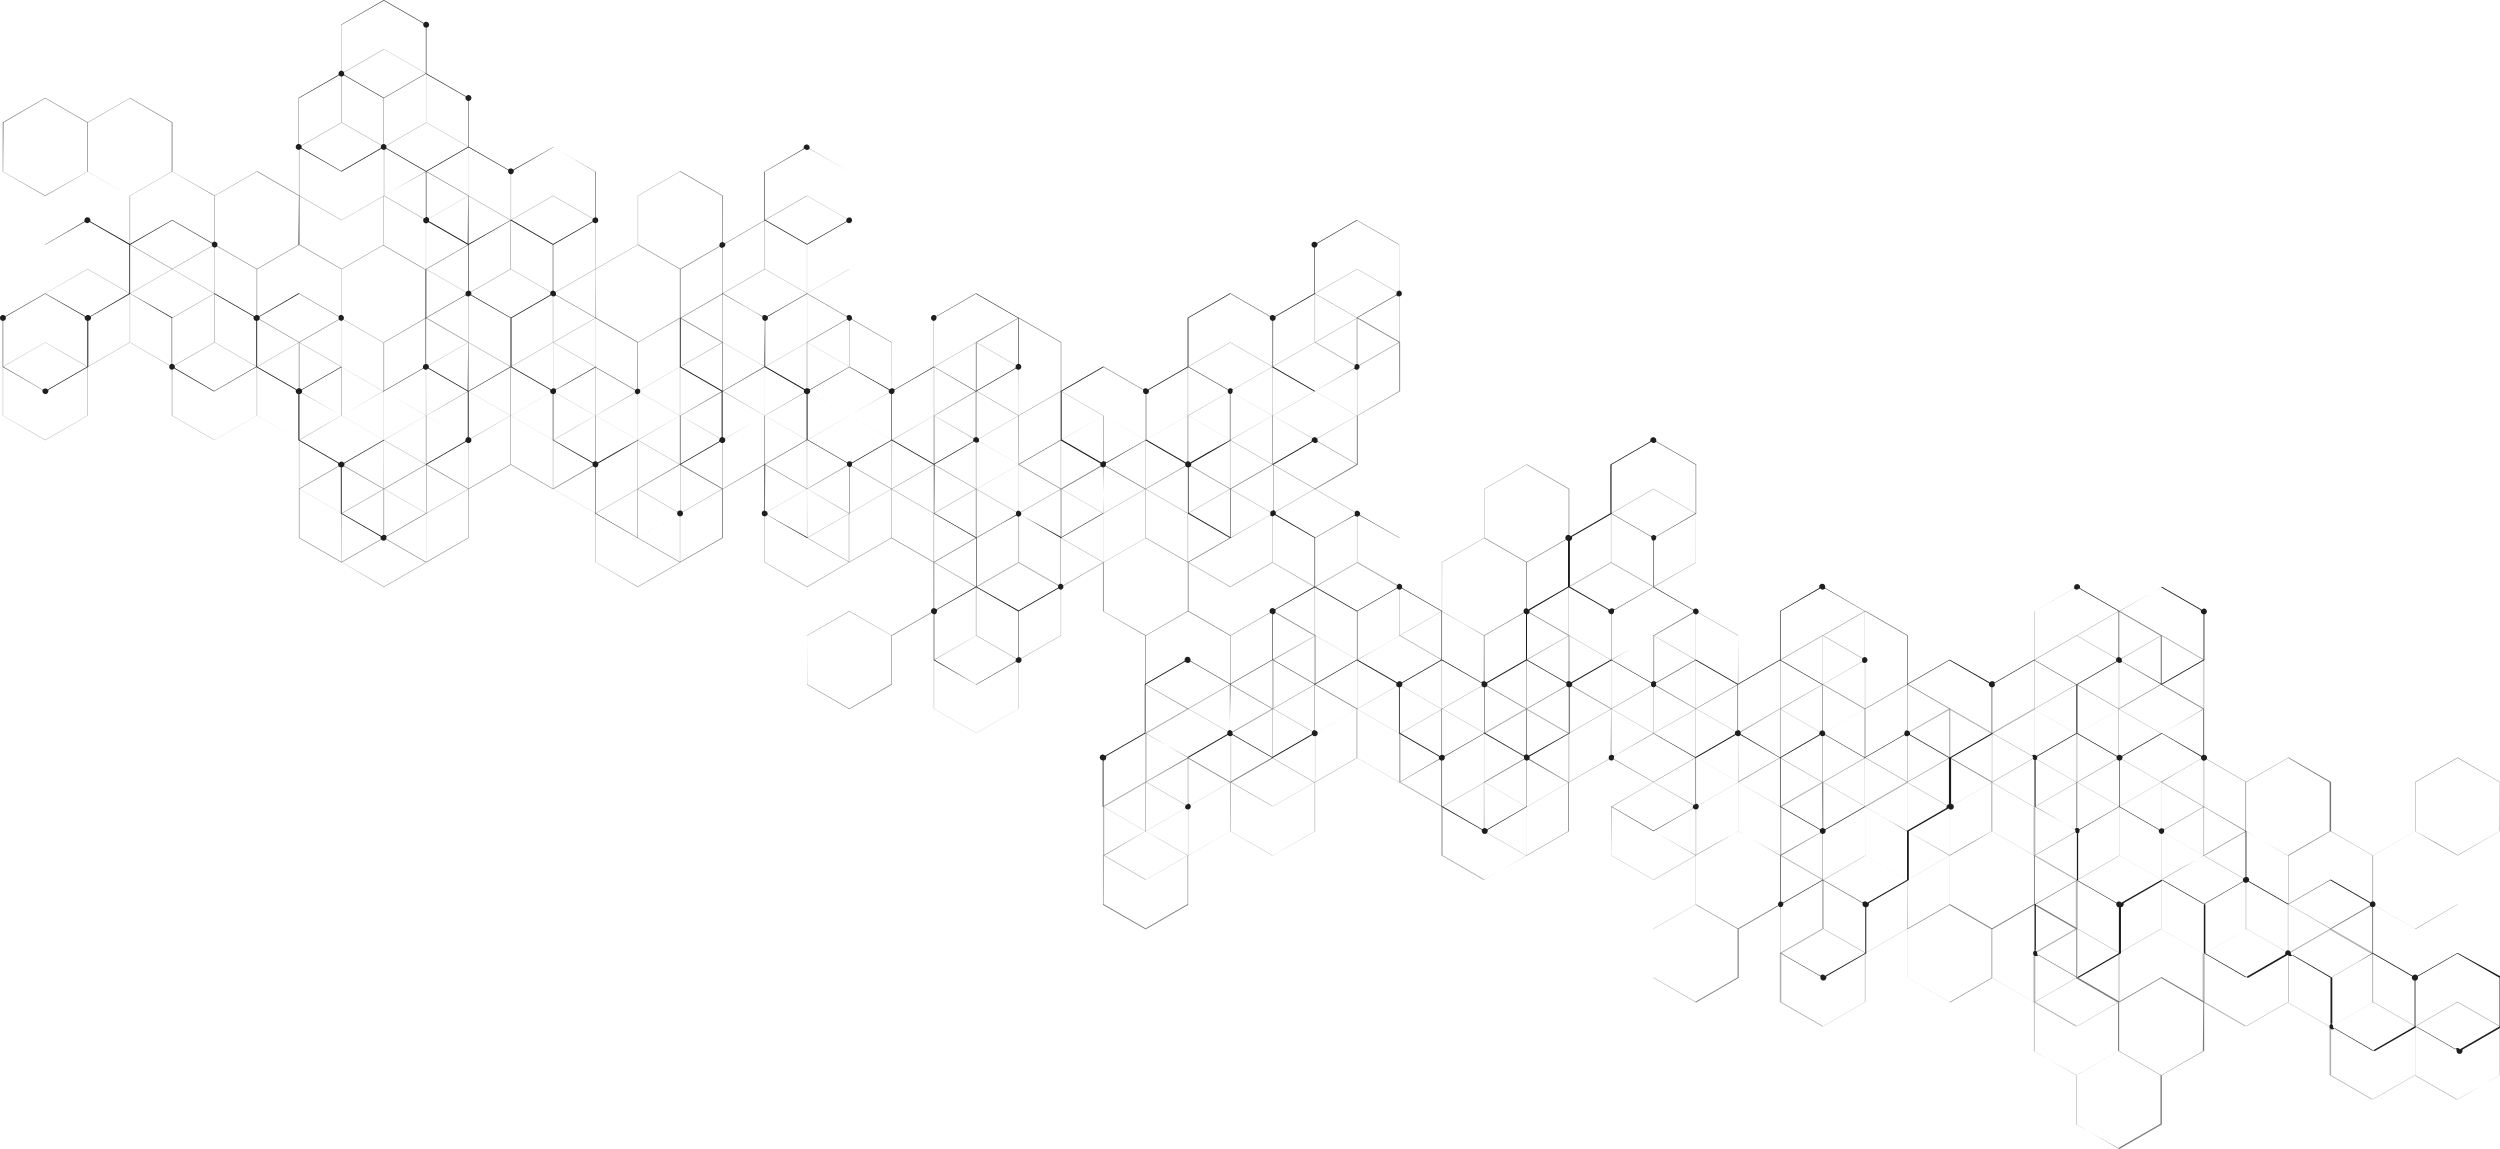 <svg xmlns="http://www.w3.org/2000/svg" viewBox="0 0 276.69 127.16"><defs><style>.cls-1{fill:#b3b3b3;}.cls-2{fill:#787878;}.cls-3{fill:#1e1e1e;}</style></defs><g id="Layer_2" data-name="Layer 2"><g id="Ñëîé_1" data-name="Ñëîé 1"><path class="cls-1" d="M276.69,119v-5.44h0l-4.7-2.71-4.68,2.7-4.66-2.68v-5.41h0l-4.7-2.71-4.68,2.7-4.66-2.68V97.37h0l-4.67-2.7V89.25h0l-4.69-2.72-4.69,2.71-4.65-2.69V81.17l4.65-2.68,4.69,2.7,4.71-2.72V73l-4.71-2.72L234.51,73l-4.68-2.7L225.12,73v5.41l-4.66,2.68-4.68-2.7-4.72,2.72v5.41l-4.65,2.69-4.66-2.69V81.17l4.69-2.7V73l-4.71-2.72L197,73v5.41l-4.65,2.68-4.66-2.68V73L183,70.32V65l4.68-2.7V56.8L183,54.08l-4.71,2.72v5.41l-4.69,2.71v5.41L168.91,73v5.41l-4.66,2.68-4.65-2.68V73l-4.68-2.71v-5.4l-4.69-2.71V56.8l-4.71-2.72-4.68,2.71-4.66-2.69V48.72L140.84,46l4.68,2.7L150.23,46V40.61l4.69-2.7V32.47l-4.72-2.72-4.71,2.72v5.41l-4.65,2.68-4.69-2.7-4.71,2.72V46l-4.65,2.68L122.1,46l-4.71,2.72V54.1l-4.66,2.69-4.65-2.69V48.72l4.68-2.7V40.58l-4.71-2.72-4.71,2.72V46l-4.66,2.68L94,46V40.58l-4.69-2.7V32.5L94,29.8V24.35l-4.71-2.72L84.6,24.35v5.41l-4.68,2.71v5.41l-4.68,2.7V46l-4.66,2.68L65.93,46V40.58l-4.69-2.7V32.5l4.69-2.7V24.35l-4.72-2.72-4.68,2.71-4.66-2.69V16.24l-4.68-2.7V8.13L42.48,5.41,37.77,8.13v5.41l-4.69,2.7v5.44l4.71,2.72,4.69-2.7,4.65,2.69V29.8l4.69,2.7v5.38l-4.69,2.7V46l-4.65,2.68L37.82,46V40.58l-4.71-2.72-4.68,2.7-4.66-2.68V32.47l-4.71-2.72-4.68,2.7-4.69-2.7L5,32.47v5.41L.3,40.58V46L5,48.74,9.72,46V40.61l4.66-2.69L19,40.61V46l4.71,2.72L28.43,46l4.65,2.68v5.41l4.69,2.71v5.41L42.48,65l4.71-2.72V56.84l4.68-2.71V48.72L56.53,46l4.65,2.68v5.41l4.69,2.71v5.41L70.58,65l4.71-2.72V56.84L80,54.13V48.72L84.63,46l4.66,2.68V54.1L84.6,56.8v5.45L89.32,65,94,62.25V56.84l4.65-2.69,4.66,2.69v5.41L108,65v5.37L103.34,73v5.44h0l4.7,2.71,4.71-2.72V73.06l4.69-2.7V65l4.68-2.7V56.84l4.66-2.69,4.65,2.69v5.41L136.15,65l4.69-2.71L145.49,65v5.37L140.81,73v5.41l-4.66,2.68-4.68-2.7-4.71,2.72v5.41l-4.69,2.7v5.44h0l4.7,2.72,4.71-2.73v-5.4l4.65-2.69,4.69,2.7,4.71-2.72V81.17l4.65-2.68,4.66,2.68v5.41h0l4.67,2.7v5.4h0l4.69,2.72L169,94.69v-5.4l4.68-2.71V81.17l4.66-2.68L183,81.17v5.38l-4.68,2.7v5.44h0l4.7,2.72,4.71-2.73v-5.4l4.66-2.69L197,89.29v5.4h0l4.67,2.7v5.38l-4.69,2.7v5.44h0l4.7,2.71,4.71-2.72v-5.41l4.68-2.7V97.4l4.68-2.71v-5.4l4.66-2.69,4.66,2.69v5.4h0l4.67,2.7v5.38l-4.68,2.7v5.44h0l4.7,2.71,4.71-2.72v-5.41l4.66-2.69,4.65,2.69v5.41h0l4.7,2.71,4.69-2.7,4.65,2.68V119h0l4.69,2.71,4.69-2.7,4.68,2.7ZM258,113.62l2.8-1.61,1.85-1.07,4.66,2.68V119l-4.66,2.69L258,119Zm-14-8.11,2.33-1.34,2.32-1.35,4.66,2.69v5.38l-4.66,2.69-4.65-2.69Zm-4.74-2.73-4.66,2.68-4.65-2.68V97.4l3.45-2,1.2-.7,4.66,2.69Zm-14,2.73,4.66-2.69,4.65,2.69v5.38l-4.65,2.69-4.66-2.69Zm0-16.22,2.33-1.35,2.33-1.34,4.65,2.69v5.37l-4.65,2.69-4.66-2.69Zm-14.11,13.49-4.65,2.68-3.15-1.82-1.51-.86V97.4l4-2.33.62-.36,4.65,2.69Zm-14,2.73,4.66-2.69.85.5,3.8,2.19v5.38l-4.65,2.69-4.66-2.69Zm0-16.22,2.33-1.35,2.32-1.34,4.66,2.69v5.37l-4.66,2.69-4.65-2.69Zm-9.4-10.8,4.66,2.68v5.38l-4.66,2.69L183,86.55V81.17L186.87,79Zm-9.34,10.8L183,86.6l4.66,2.69v5.37L183,97.35l-4.66-2.69Zm-18.73,0,3.79-2.19.86-.5,4.66,2.69v5.37l-4.66,2.69-4.65-2.69Zm-4.68-8.12,2.32-1.34,2.33-1.34,4.66,2.68v5.38l-4.66,2.69-4.65-2.69Zm-32.79,8.12,4.66-2.69,4.65,2.69v5.37l-4.65,2.69-4.66-2.69Zm9.34-10.8,4.65,2.68v5.38l-4.65,2.69-4.66-2.69V81.17Zm4.71,2.68,4.66-2.68,4.65,2.68v5.38l-4.65,2.69-4.66-2.69Zm4.69-8.11,4.65-2.69,3.72,2.15.94.54v5.38l-4.66,2.68-4.65-2.68ZM131.5,62.21V56.84l2.33-1.35,2.32-1.34,4.66,2.69v5.37l-4.66,2.69Zm-14.11,8.11L112.73,73l-4.17-2.41-.48-.28V65l4.65-2.69,2.33,1.35L117.39,65Zm-14,2.74,4.65-2.69,4.66,2.69v5.38l-4.66,2.68-4.65-2.68Zm0-10.85V56.84l2.32-1.35,2.33-1.34,4.66,2.69v5.37l-.95.54-3.71,2.15ZM94,46l4.66,2.68V54.1L94,56.79,89.34,54.1V48.72Zm-9.34,10.8,4.66-2.69L93,56.3l.93.54v5.37L89.32,64.9l-4.66-2.69ZM65.93,62.21V56.84l2.32-1.35,2.33-1.34,4.66,2.69v5.37L70.58,64.9ZM61.24,54.1V48.72l2.33-1.34L65.9,46l4.65,2.68V54.1l-2.32,1.34L65.9,56.79ZM58.86,39.22l-2.33,1.34-4.65-2.68V32.5l4.65-2.69.42.24,4.23,2.45v5.38Zm-21,17.62,4.66-2.69,2.33,1.34,2.32,1.35v5.37L42.48,64.9l-4.66-2.69ZM33.14,54.1V48.72l.73-.42L37.79,46l4.66,2.68V54.1l-.42.24-4.24,2.45ZM19.09,46V40.61l2.33-1.34,2.32-1.35,4.66,2.69V46l-4.66,2.68ZM.35,40.61,5,37.92l2.33,1.35,2.32,1.34V46L5,48.67.35,46Zm9.34-10.8,4.66,2.69v5.38L9.69,40.56,7.36,39.22,5,37.88V32.5Zm14,2.69v5.38l-2.33,1.34-2.33,1.34L14.4,37.88V32.5l4.66-2.69Zm14.05,8.11V46l-1.66.95-3,1.73L28.46,46V40.61l4.65-2.69Zm4.74,8.11L47.16,46l2.33,1.34,2.33,1.34V54.1l-4.66,2.69-2.32-1.35L42.51,54.1Zm4.68-8.11,4.66-2.69,4.06,2.35.59.34V46l-4.65,2.68-2.33-1.34L47.19,46Zm0-16.22,4.66-2.69,4.65,2.69v5.37l-.58.34-4.07,2.35-4.66-2.69Zm-14-8.11,4.65-2.69,4.08,2.35.58.34v5.37l-4.66,2.69-4.65-2.69Zm14-8.12v5.38l-2.32,1.34-2.33,1.34-4.66-2.68V8.16l4.66-2.69Zm4.69,8.12v5.37l-.92.53-3.74,2.16-4.65-2.69V16.28l2.32-1.35,2.33-1.34ZM65.87,29.76l-4.66,2.69-4.65-2.69V24.39l4.65-2.69,4.66,2.69Zm0,10.85V46l-2.33,1.34-2.33,1.34L56.56,46V40.61l2.33-1.34,2.32-1.35Zm4.74,8.11L75.27,46l2.32,1.34,2.33,1.34V54.1l-4.65,2.69-3.73-2.15-.93-.54Zm4.68-8.11L80,37.92l4.65,2.69V46L80,48.67l-2.33-1.34L75.29,46ZM80,32.5l4.65-2.69L87,31.16l2.33,1.34v5.38L87,39.22l-2.33,1.34-1-.55L80,37.88Zm14-2.74-4.65,2.69L87,31.11l-2.33-1.35V24.39l4.66-2.69L94,24.39Zm0,10.85V46l-.93.53-3.72,2.15L84.66,46V40.61L87,39.27l2.33-1.35Zm4.74,8.11L103.37,46,108,48.72V54.1l-2.33,1.34-2.32,1.35L98.71,54.1Zm14-2.73-4.66,2.68-4-2.3L103.4,46V40.61l4.65-2.69,4.66,2.69Zm.05,10.85,4.66-2.69,2.33,1.34,2.32,1.35v5.37l-4.65,2.69-2.33-1.34-2.33-1.35ZM122.1,46l4.66,2.68V54.1l-4.66,2.69-2.33-1.35-2.32-1.34V48.72Zm4.71,2.68L131.47,46l2.33,1.34,2.32,1.34V54.1l-2.32,1.34-2.33,1.35-4.66-2.69Zm28.05-10.84-4.66,2.68-2.32-1.34-2.33-1.34V32.5l4.65-2.69,4.66,2.69Zm-9.34,10.79L140.87,46V40.61l4.65-2.69,2.33,1.35,2.33,1.34V46ZM140.81,46l-4.66,2.68-2.32-1.34L131.5,46V40.61l4.65-2.69,4.66,2.69Zm9.37,10.85v5.37l-.94.54-3.72,2.15-4.65-2.69V56.84l4.65-2.69ZM154.86,65v5.37l-2.33,1.35L150.2,73l-4.65-2.69V65l4.65-2.69Zm4.68,13.49-2.32,1.34-2.33,1.34-4.66-2.68V73.06l2.33-1.34,2.33-1.35,4.65,2.69Zm4.74,2.73,4.66-2.68,4.65,2.68v5.38l-4.65,2.69-4.66-2.69ZM169,73.06l4.65-2.69,4.66,2.69v5.38l-4.66,2.68L169,78.44ZM173.65,65l4.66-2.69L183,65v5.37l-2.33,1.35L178.31,73l-.59-.33-4.07-2.36Zm14-2.74L183,64.9l-4.07-2.35-.59-.34V56.84L183,54.15l4.66,2.69Zm0,16.23L183,81.12l-4.66-2.68V73.06l2.33-1.34L183,70.37l4.66,2.69Zm4.74,2.73L197,78.49l4.66,2.68v5.38l-2.33,1.34L197,89.24l-4.65-2.69Zm14-2.73-4.65,2.68-4.66-2.68V73.06l4.66-2.69,4.65,2.69Zm.06,10.85,4.65-2.69,4.66,2.69v5.37l-4.66,2.69-4.65-2.69Zm9.34-10.8,4.65,2.68v5.38l-4.65,2.69-4.66-2.69V81.17Zm4.71,2.68,4.65-2.68,4.66,2.68v5.38l-2.33,1.34-2.33,1.35-4.65-2.69Zm18.71,0-4.66-2.68V73.06l4.66-2.69,4.65,2.69v5.38Zm-4.72-2.68-4.65,2.68-4.66-2.68V73.06l4.66-2.69,4.65,2.69Zm9.37,16.22L241.52,96l-2.32,1.34-4.66-2.69V89.29l4.66-2.69,4.65,2.69Zm4.68,8.12-2.32,1.34-2.33,1.34-4.66-2.68V97.4l2.33-1.34,2.33-1.35,4.65,2.69Zm14,8.11-3.12,1.8-1.53.89-4.66-2.69v-5.38l4.66-2.69,4.65,2.69ZM276.64,119,272,121.69,267.33,119v-5.38l4.65-2.68,4.66,2.68Z"/><path class="cls-2" d="M.3,13.54V19h0L5,21.7,9.69,19l4.66,2.68v5.41h0l4.7,2.71,4.68-2.7L28.4,29.8v5.4h0l4.67,2.7v5.41h0L37.79,46l4.69-2.71L47.13,46V51.4l-4.65,2.68-4.69-2.7L33.08,54.1v5.44l4.71,2.72,4.69-2.7,4.68,2.7,4.71-2.72V54.13l4.66-2.69,4.68,2.71,4.72-2.72V46l4.65-2.69L75.24,46v5.37L70.55,54.1v5.44l4.71,2.72L80,59.54V54.13l4.65-2.69,4.66,2.69v5.41L94,62.24v5.38l-4.68,2.7v5.45L94,78.49l4.71-2.72V70.36l4.69-2.71V62.24l4.68-2.7V54.13l4.65-2.69,4.66,2.69v5.41l4.68,2.7v5.41l4.69,2.71v5.41l4.71,2.72,4.68-2.71,4.66,2.69v5.37l-4.66,2.69-4.68-2.7-4.71,2.72V92l-4.69,2.7v5.44l4.72,2.72,4.71-2.72V94.69L136.15,92l4.69,2.7L145.55,92V86.58l4.65-2.69,4.69,2.71,4.71-2.72V78.47l4.65-2.69,4.66,2.69v5.37l-4.68,2.71V92l4.71,2.72L173.65,92V86.58l4.66-2.69L183,86.58V92l4.69,2.7v5.38l-4.69,2.7v5.44l4.71,2.73,4.72-2.73v-5.4l4.68-2.71V94.69l4.68-2.7V86.58l4.66-2.69,4.65,2.69V92l4.69,2.7v5.38l-4.69,2.7v5.44l4.72,2.73,4.68-2.71,4.66,2.69v5.41l4.68,2.7v5.41l4.71,2.72,4.71-2.72V119l4.69-2.7v-5.45l-4.72-2.71-4.68,2.7-4.65-2.69v-5.41l-4.69-2.7V94.69l4.69-2.7V86.58l4.65-2.69,4.66,2.69V92l4.71,2.72,4.68-2.7,4.66,2.68v5.41l4.71,2.72,4.68-2.7,4.69,2.7L272,100.1V94.69l4.68-2.7V86.55L272,83.83l-4.71,2.72V92l-4.66,2.68L258,92V86.55l-4.71-2.72-4.69,2.7-4.65-2.69v-5.4l-4.69-2.71V70.32l-4.71-2.72-4.71,2.72v5.41l-4.68,2.71v5.4l-4.66,2.69-4.66-2.69v-5.4l-4.68-2.71V70.32l-4.71-2.72-4.71,2.72v5.41L197,78.44v5.4l-4.65,2.69-4.66-2.69V78.47l4.69-2.7V70.32l-4.72-2.72L183,70.32v5.41l-4.65,2.69-4.66-2.69V70.32L169,67.62V62.24l4.68-2.7V54.1h0l-4.7-2.71-4.71,2.72v5.41l-4.69,2.7v5.41l-4.68,2.7v5.41l-4.66,2.69-4.65-2.69V70.32l-4.71-2.72-4.69,2.71-4.65-2.69V62.24l4.68-2.7V54.13l4.66-2.69,4.68,2.71,4.71-2.72V46l4.69-2.7V37.87h0l-4.7-2.72-4.71,2.72v5.41L140.84,46l-4.69-2.7L131.44,46v5.4l-4.65,2.69-4.66-2.69V46h0l-4.67-2.7V37.87h0l-4.7-2.72L108,37.87v5.41L103.34,46v5.4l-4.66,2.69L94,51.39V46l4.68-2.7V37.87h0L94,35.15l-4.71,2.72v5.41L84.63,46,80,43.28V37.87h0l-4.67-2.7V29.8L80,27.09V21.65h0l-4.7-2.71-4.71,2.72v5.41l-4.68,2.7v5.41l-4.69,2.7v5.41L56.53,46l-4.66-2.69V37.87h0l-4.67-2.7V29.8l4.68-2.71V21.65h0l-4.7-2.71-4.71,2.72v5.41l-4.66,2.69-4.65-2.69V21.65h0l-4.7-2.71-4.69,2.7L19.09,19V13.54h0l-4.69-2.71-4.69,2.7L5,10.82ZM19,19l-2.8,1.61-1.85,1.07L9.72,19V13.57l4.66-2.69L19,13.57Zm14,8.11L30.76,28.4l-2.33,1.35-4.66-2.69V21.68L28.43,19l4.65,2.68Zm4.74,2.74,4.66-2.69,4.65,2.69v5.37l-3.45,2-1.2.7-4.66-2.69Zm14-2.74-4.66,2.69-4.65-2.69V21.68L47.16,19l4.66,2.68Zm0,16.22-2.33,1.35L47.16,46l-4.65-2.69V37.91l4.65-2.69,4.66,2.69ZM65.93,29.8l4.65-2.69,3.15,1.81,1.51.88v5.37l-4,2.33-.62.36-4.65-2.69Zm14-2.74-4.66,2.69-.86-.5-3.79-2.19V21.68L75.26,19l4.66,2.68Zm0,16.22-2.33,1.35L75.27,46l-4.66-2.69V37.91l4.66-2.69,4.65,2.69Zm9.4,10.8-4.66-2.69V46l4.66-2.69L94,46v5.37l-3.85,2.23Zm9.33-10.8L94,46l-4.66-2.69V37.91L94,35.22l4.65,2.69Zm18.74,0-3.79,2.19-.87.5-4.65-2.69V37.91l4.65-2.69,4.66,2.69Zm4.68,8.11-2.32,1.35-2.33,1.34-4.66-2.69V46l4.66-2.69L122.07,46Zm32.79-8.11L150.2,46l-4.65-2.69V37.91l4.65-2.69,4.66,2.69Zm-9.34,10.8-4.65-2.69V46l4.65-2.69L150.17,46v5.37Zm-4.71-2.69-4.66,2.69-4.65-2.69V46l4.65-2.69L140.81,46Zm-4.69,8.12-4.65,2.68-3.72-2.14-.94-.54V54.13l4.66-2.69,4.65,2.69Zm9.37,10.85v5.37l-2.33,1.35-2.32,1.34-4.66-2.69V70.36l4.66-2.69Zm14.11-8.12,4.65-2.68,4.17,2.4.49.28v5.38l-4.66,2.69L161.93,69l-2.33-1.34Zm14-2.73-4.65,2.68-4.66-2.68V54.13l4.66-2.69,4.65,2.69Zm0,10.85v5.37l-2.32,1.35-2.33,1.34-4.66-2.69V70.36l.94-.55,3.72-2.14ZM183,86.53l-4.66-2.69V78.47L183,75.78l4.66,2.69v5.37Zm9.34-10.8-4.66,2.69L184,76.27l-.93-.54V70.36l4.65-2.69,4.66,2.69Zm18.73-5.37v5.37l-2.32,1.35-2.33,1.34-4.66-2.69V70.36l4.66-2.69Zm4.69,8.11v5.37l-2.33,1.35-2.33,1.34-4.65-2.69V78.47l2.32-1.34,2.33-1.35Zm2.38,14.88L220.46,92l4.65,2.68v5.38l-4.65,2.69-.42-.24-4.24-2.45V94.69Zm21-17.62-4.65,2.69-2.33-1.34-2.32-1.35V70.36l4.65-2.69,4.65,2.69Zm4.69,2.74v5.37l-.73.42-3.93,2.27-4.65-2.69V78.47l.42-.24,4.23-2.45Zm14,8.11V92l-2.33,1.34-2.32,1.34L248.59,92V86.58l4.66-2.69ZM276.64,92,272,94.64l-2.33-1.34L267.33,92V86.58L272,83.89l4.66,2.69Zm-9.34,10.8-4.66-2.69V94.69L267.3,92l2.32,1.34L272,94.69v5.38Zm-14-2.69V94.69l2.33-1.34L257.93,92l4.65,2.68v5.38l-4.65,2.69ZM239.22,92V86.58l1.65-1,3-1.74,4.65,2.69V92l-4.65,2.68Zm-4.74-8.12-4.65,2.69-2.33-1.34-2.33-1.35V78.47l4.66-2.69,2.33,1.35,2.32,1.34ZM229.8,92l-4.66,2.68-4.06-2.34-.59-.34V86.58l4.65-2.69,2.33,1.35,2.33,1.34Zm0,16.22-4.66,2.69-4.65-2.69v-5.37l.58-.34,4.07-2.35,4.66,2.69Zm14,8.11L239.19,119l-4.07-2.35-.58-.34v-5.37l4.65-2.69,4.66,2.69Zm-14,8.12V119l2.32-1.34,2.33-1.35,4.66,2.69v5.38l-4.66,2.68Zm-4.69-8.12v-5.37l.91-.53,3.75-2.16,4.65,2.69v5.37l-2.32,1.35L229.83,119Zm-14-13.48,4.66-2.69,4.65,2.69v5.37l-4.65,2.69-4.66-2.69Zm0-10.85V86.58l2.33-1.34,2.33-1.35,4.65,2.69V92L218.1,93.3l-2.32,1.34Zm-4.74-8.12-4.66,2.69-2.32-1.34-2.33-1.35V78.47l4.65-2.69,3.73,2.15.93.54ZM201.7,92,197,94.64,192.39,92V86.58L197,83.89l2.33,1.35,2.33,1.34ZM197,100.07l-4.65,2.69L190,101.41l-2.33-1.34V94.69L190,93.35,192.36,92l1,.55L197,94.69Zm-14,2.74,4.65-2.69,2.33,1.34,2.33,1.35v5.37l-4.66,2.69L183,108.18ZM183,92V86.58L184,86l3.72-2.15,4.66,2.69V92L190,93.3l-2.33,1.34Zm-4.74-8.12-4.66,2.69L169,83.84V78.47l2.32-1.34,2.33-1.35,4.66,2.69Zm-14,2.74,4.66-2.69,4,2.31.65.38V92l-4.65,2.68L164.28,92Zm-.05-10.85-4.66,2.69-2.33-1.34-2.32-1.35V70.36l4.65-2.69L161.9,69l2.33,1.35Zm-9.34,10.8-4.66-2.69V78.47l4.66-2.69,2.33,1.35,2.32,1.34v5.37Zm-4.72-2.69-4.65,2.69-2.33-1.34-2.32-1.35V78.47l2.32-1.34,2.33-1.35,4.65,2.69Zm-28,10.85L126.79,92l2.32,1.34,2.33,1.34v5.38l-4.65,2.69-4.66-2.69Zm9.34-10.8,4.65,2.69V92l-4.65,2.68-2.33-1.34L126.81,92V86.58Zm4.71,2.69,4.66-2.69,2.32,1.35,2.33,1.34V92l-4.65,2.68L136.18,92Zm-9.37-10.85V70.36l.94-.55,3.72-2.14,4.65,2.69v5.37l-4.65,2.69Zm-4.68-8.11V62.24l2.33-1.34,2.33-1.34,4.65,2.68v5.38l-4.65,2.69Zm-4.68-13.49,2.32-1.34,2.33-1.35,4.66,2.69v5.38l-2.33,1.34-2.33,1.34-4.65-2.68Zm-4.74-2.74-4.66,2.69-4.65-2.69V46l4.65-2.69L112.71,46ZM108,59.51l-4.65,2.68-4.66-2.68V54.13l4.66-2.69L108,54.13Zm-4.68,8.11-4.66,2.69L94,67.62V62.24l2.33-1.34,2.32-1.34.58.33,4.08,2.35Zm-14,2.74L94,67.67,98.07,70l.58.34v5.37L94,78.42l-4.66-2.69Zm0-16.23L94,51.44l4.65,2.69v5.38l-2.32,1.34L94,62.19l-4.66-2.68ZM84.6,51.39,80,54.08l-4.66-2.69V46l2.33-1.34L80,43.33,84.6,46Zm-14,2.74,4.65-2.68,4.66,2.68v5.38l-4.66,2.68-4.65-2.68Zm-.06-10.85L65.9,46l-4.66-2.69V37.91l4.66-2.69,4.65,2.69Zm-9.34,10.8-4.65-2.69V46l4.65-2.69L65.87,46v5.37ZM56.5,51.39l-4.65,2.69-4.66-2.69V46l2.33-1.34,2.33-1.35L56.5,46Zm-18.71.06,4.66,2.68v5.38l-4.66,2.68-4.65-2.68V54.13Zm4.72,2.68,4.65-2.68,4.66,2.68v5.38l-4.66,2.68-4.65-2.68ZM33.14,37.91l2.33-1.35,2.32-1.34,4.66,2.69v5.37L37.79,46l-4.65-2.69ZM28.46,29.8l2.32-1.35,2.33-1.34,4.66,2.69v5.37l-2.33,1.34-2.33,1.35-4.65-2.69ZM14.4,21.68l3.12-1.8L19.06,19l4.66,2.68v5.38l-4.66,2.69L14.4,27.06Zm-14-8.11L5,10.88l4.65,2.69V19L5,21.63.35,19Z"/><path class="cls-3" d="M.3,35.51v5.1h0l4.4,2.54a.32.32,0,0,0,0,.14.32.32,0,0,0,.33.32.32.32,0,0,0,.32-.32.32.32,0,0,0,0-.14l4.42-2.55v-5.1a.32.32,0,0,0,.27-.46l4.39-2.53L19,35.2v5.07a.33.33,0,0,0,0,.65.32.32,0,0,0,.27-.14l4.41,2.55,4.69-2.7,4.39,2.53a.33.33,0,0,0,.26.46v5.1h0l4.4,2.55a.28.28,0,0,0,0,.13.32.32,0,0,0,.3.32v5.11h0l4.4,2.55a.28.28,0,0,0,0,.13.33.33,0,0,0,.33.33.32.32,0,0,0,.32-.33.28.28,0,0,0,0-.13l4.42-2.55V51.43l4.39-2.54a.32.32,0,0,0,.59-.18.33.33,0,0,0-.3-.33V43.32l4.66-2.69,4.39,2.53a.33.33,0,0,0,.26.46v5.1h0l4.4,2.55a.28.28,0,0,0,0,.13.32.32,0,0,0,.3.32v5.11h0l4.7,2.72L75,57a.32.32,0,0,0,.59-.19.32.32,0,0,0-.3-.32V51.43l4.39-2.54a.32.32,0,0,0,.59-.18.33.33,0,0,0-.29-.33V43.32l4.65-2.69L89,43.16a.32.32,0,0,0,.27.46v5.07L84.6,51.4v5.1a.32.32,0,0,0-.29.32.32.32,0,0,0,.32.33A.35.35,0,0,0,84.9,57l4.42,2.55L94,56.84V51.73a.33.33,0,0,0,.3-.32.28.28,0,0,0,0-.13l4.39-2.54,4.66,2.69v5.41h0l4.67,2.7v5.38l-4.39,2.53a.33.33,0,0,0-.26-.14.33.33,0,0,0-.33.33.33.33,0,0,0,.3.32v5.1l4.71,2.72,4.42-2.55a.3.3,0,0,0,.26.14.33.33,0,0,0,.33-.32.33.33,0,0,0-.3-.33V67.65l4.39-2.53a.35.35,0,0,0,.27.14.33.33,0,0,0,0-.65V59.54l4.68-2.7V51.73a.32.32,0,0,0,.3-.32.28.28,0,0,0,0-.13l4.39-2.54,4.38,2.54a.5.5,0,0,0,0,.13.32.32,0,0,0,.3.32v5.11h0l4.69,2.72L140.57,57a.35.35,0,0,0,.27.14.33.33,0,0,0,.26-.14l4.39,2.53v5.38l-4.39,2.53a.33.33,0,0,0-.26-.14.33.33,0,0,0-.33.33.33.33,0,0,0,.3.32V73l-4.66,2.69-4.39-2.54a.31.31,0,0,0,0-.13.32.32,0,0,0-.32-.33.33.33,0,0,0-.33.33.61.61,0,0,0,0,.13l-4.41,2.55v5.41l-4.39,2.53a.34.34,0,0,0-.27-.13.32.32,0,0,0,0,.64v5.11L126.79,92l4.41-2.55a.35.35,0,0,0,.27.14.32.32,0,0,0,.32-.33.32.32,0,0,0-.29-.32V83.88l4.39-2.54a.3.3,0,0,0,.26.14.32.32,0,0,0,.27-.14l4.42,2.55,4.41-2.55a.32.32,0,0,0,.27.14.32.32,0,0,0,0-.64V75.77l4.65-2.69,4.39,2.53a.32.32,0,0,0,.27.46v5.1l4.42,2.55a.35.35,0,0,0,0,.14.32.32,0,0,0,.29.32v5.11L164,91.84a.28.28,0,0,0,0,.13.33.33,0,0,0,.32.33.33.33,0,0,0,.33-.33.28.28,0,0,0,0-.13L169,89.29V84.18a.32.32,0,0,0,.29-.32.35.35,0,0,0,0-.14l4.42-2.55v-5.1a.32.32,0,0,0,.27-.46l4.39-2.53,4.39,2.53a.31.31,0,0,0,.26.46v5.07l-4.39,2.53a.32.32,0,0,0-.26-.13.32.32,0,0,0-.33.32.32.32,0,0,0,.3.32v5.11L183,92l4.42-2.55a.33.33,0,0,0,.26.14.33.33,0,0,0,.33-.33.32.32,0,0,0-.3-.32V83.88l4.39-2.54a.32.32,0,0,0,.27.14.3.3,0,0,0,.26-.14L197,83.88v5.41l4.42,2.55a.28.28,0,0,0,0,.13.33.33,0,0,0,.3.33v5.07l-4.39,2.53a.35.35,0,0,0-.27-.14.33.33,0,0,0,0,.65v5.1l4.42,2.55a.32.32,0,0,0,0,.14.32.32,0,0,0,.33.32.32.32,0,0,0,.32-.32.32.32,0,0,0,0-.14l4.42-2.55v-5.1a.33.33,0,0,0,.29-.32.32.32,0,0,0,0-.14l4.42-2.55V92l4.39-2.53a.35.35,0,0,0,.27.14.32.32,0,0,0,.32-.33.32.32,0,0,0-.3-.32V83.88l4.66-2.69,4.39,2.53a.35.35,0,0,0,0,.14.32.32,0,0,0,.3.32v5.11l4.41,2.55a.28.28,0,0,0,0,.13.33.33,0,0,0,.3.33v5.07l-4.68,2.7v5.1a.33.33,0,0,0-.3.32.32.32,0,0,0,.32.33.32.32,0,0,0,.27-.14l4.42,2.55,4.71-2.72v-5.1a.33.33,0,0,0,.3-.32.32.32,0,0,0,0-.14l4.38-2.53,4.66,2.68v5.41l4.71,2.72,4.42-2.55a.32.32,0,0,0,.27.14.3.3,0,0,0,.26-.14l4.39,2.53v5.08a.32.32,0,0,0,0,.64.32.32,0,0,0,.27-.14l4.41,2.55,4.69-2.7,4.39,2.53a.35.35,0,0,0,0,.14.32.32,0,0,0,.32.33.33.33,0,0,0,.33-.33.35.35,0,0,0,0-.14l4.41-2.55v-5.44L272,105.46,267.56,108a.33.33,0,0,0-.26-.14.35.35,0,0,0-.27.14l-4.39-2.53v-5.07a.33.33,0,0,0,0-.65.33.33,0,0,0-.26.14l-4.42-2.55-4.68,2.7-4.39-2.53a.32.32,0,0,0-.27-.46V92l-4.68-2.71V84.18a.32.32,0,0,0,0-.64.34.34,0,0,0-.27.13l-4.42-2.55-4.41,2.55a.34.34,0,0,0-.27-.13.3.3,0,0,0-.26.13l-4.39-2.53V75.77l4.39-2.54a.29.29,0,0,0,.26.14.32.32,0,0,0,.27-.14l4.41,2.55,4.72-2.72V68a.33.33,0,0,0,0-.65.35.35,0,0,0-.27.14l-4.42-2.55-4.68,2.7-4.39-2.53a.32.32,0,0,0,0-.14.32.32,0,0,0-.32-.32.32.32,0,0,0-.33.32.32.32,0,0,0,0,.14l-4.41,2.55V73l-4.39,2.53a.33.33,0,0,0-.54,0L215.78,73l-4.72,2.72v5.11a.32.32,0,0,0-.29.32.28.28,0,0,0,0,.13l-4.39,2.54L202,81.29a.28.28,0,0,0,0-.13.32.32,0,0,0-.3-.32V75.77l4.39-2.54a.32.32,0,0,0,.27.14.32.32,0,0,0,.32-.32.33.33,0,0,0-.29-.33v-5.1L202,65.07a.32.32,0,0,0,0-.14.32.32,0,0,0-.32-.32.32.32,0,0,0-.33.32.32.32,0,0,0,0,.14L197,67.62V73l-4.65,2.69L187.7,73V68a.33.33,0,0,0,.3-.32.33.33,0,0,0-.33-.33.33.33,0,0,0-.26.14L183,64.92V59.85a.34.34,0,0,0,.3-.33.28.28,0,0,0,0-.13l4.42-2.55V51.4h0l-4.41-2.55a.28.28,0,0,0,0-.13.33.33,0,0,0-.66,0,.28.28,0,0,0,0,.13l-4.42,2.56v5.4l-4.39,2.54a.32.32,0,0,0-.59.18.33.33,0,0,0,.29.33v5.07l-4.39,2.53a.31.31,0,0,0-.26-.14.33.33,0,0,0,0,.65V73l-4.39,2.53a.33.33,0,0,0-.27-.14.34.34,0,0,0-.26.14L159.6,73V67.62l-4.42-2.55a.32.32,0,0,0,0-.14.32.32,0,0,0-.29-.32v-5.1L150.5,57a.32.32,0,0,0-.27-.46V51.4h0l-4.4-2.55a.5.5,0,0,0,0-.13.33.33,0,0,0-.66,0,.28.28,0,0,0,0,.13l-4.39,2.54-4.66-2.69V43.62a.32.32,0,0,0,.27-.46l4.39-2.53,4.68,2.7,4.42-2.55a.3.3,0,0,0,.26.14.33.33,0,0,0,.33-.33.33.33,0,0,0-.3-.32V35.2l4.39-2.53a.35.35,0,0,0,.27.14.32.32,0,0,0,.32-.33.32.32,0,0,0-.29-.32v-5.1h0l-4.7-2.71-4.41,2.55a.32.32,0,0,0-.27-.14.32.32,0,0,0-.33.32.34.34,0,0,0,.3.33v5.07L141.1,35a.33.33,0,0,0-.26-.14.35.35,0,0,0-.27.14l-4.42-2.55-4.71,2.72v5.41l-4.39,2.53a.33.33,0,0,0-.26-.14.35.35,0,0,0-.27.14l-4.42-2.55-4.71,2.72v5.41l-4.66,2.69-4.38-2.54a.5.5,0,0,0,0-.13.33.33,0,0,0-.3-.33V43.32l4.39-2.54a.3.3,0,0,0,.26.14.33.33,0,0,0,.33-.33.33.33,0,0,0-.3-.32v-5.1h0l-4.7-2.71L103.63,35a.33.33,0,0,0-.26-.14.33.33,0,0,0-.33.33.32.32,0,0,0,.3.32v5.07L99,43.11a.35.35,0,0,0-.27-.14.33.33,0,0,0-.26.14L94,40.58V35.51a.33.33,0,0,0,.3-.32.33.33,0,0,0-.33-.33.35.35,0,0,0-.27.14l-4.39-2.53V27.09l4.39-2.53a.35.35,0,0,0,.27.14.33.33,0,0,0,.33-.33.33.33,0,0,0-.3-.32V19h0l-4.4-2.55a.28.28,0,0,0,0-.13.32.32,0,0,0-.32-.33.33.33,0,0,0-.33.33.28.28,0,0,0,0,.13L84.6,19v5.4l-4.39,2.54a.29.29,0,0,0-.26-.14.33.33,0,0,0-.33.33.33.33,0,0,0,.3.32v5.07l-4.68,2.7v5.41l-4.39,2.53a.35.35,0,0,0-.27-.14.31.31,0,0,0-.26.14l-4.39-2.53V35.17h0l-4.4-2.54a.32.32,0,0,0,0-.14.33.33,0,0,0-.3-.32V27.09l4.39-2.53a.35.35,0,0,0,.27.14.32.32,0,0,0,.32-.33.32.32,0,0,0-.29-.32V19h0l-4.7-2.72L56.8,18.78a.33.33,0,0,0-.54,0l-4.39-2.54V11.17a.32.32,0,0,0,.3-.32.32.32,0,0,0-.32-.33.35.35,0,0,0-.27.14L47.19,8.13V3.06a.32.32,0,0,0,.3-.32.33.33,0,0,0-.33-.33.33.33,0,0,0-.26.14L42.48,0,37.77,2.72v5.1a.33.33,0,0,0-.3.33.31.31,0,0,0,0,.13l-4.42,2.55v5.11a.32.32,0,0,0,0,.64.34.34,0,0,0,.27-.13L37.79,19l4.42-2.55a.34.34,0,0,0,.27.13.3.3,0,0,0,.26-.13L47.13,19v5.07a.32.32,0,0,0-.29.32.32.32,0,0,0,.32.33.35.35,0,0,0,.27-.14l4.39,2.53v5.07a.33.33,0,0,0-.3.32.32.32,0,0,0,0,.14l-4.42,2.55v5.1a.33.33,0,0,0-.29.33.31.31,0,0,0,0,.13l-4.39,2.54-4.66-2.69V35.51a.32.32,0,0,0,.3-.32.32.32,0,0,0-.32-.33.35.35,0,0,0-.27.14l-4.42-2.55L28.69,35a.33.33,0,0,0-.26-.14.35.35,0,0,0-.27.14l-4.39-2.53V27.4a.33.33,0,0,0,.3-.33.32.32,0,0,0-.33-.32.3.3,0,0,0-.26.14l-4.42-2.55L14.38,27,10,24.51a.32.32,0,0,0,0-.14.32.32,0,0,0-.33-.32.32.32,0,0,0-.32.32.32.32,0,0,0,0,.14L5,27.06v5.41L.59,35a.33.33,0,0,0-.27-.14.33.33,0,0,0-.32.33A.32.32,0,0,0,.3,35.51Zm23.15-8.57a.31.31,0,0,0,0,.13.33.33,0,0,0,.3.33v5.07l-2.33,1.34-2.33,1.34L14.4,32.47V27.09l4.66-2.69Zm35.41,6.87-2.33,1.34-4.39-2.53a.33.33,0,0,0-.26-.46V27.09l3.85-2.23.8-.46.29.17,4.36,2.52v5.07a.33.33,0,0,0-.26.46ZM37.53,8.33a.31.31,0,0,0,.27.14.3.3,0,0,0,.26-.14l4.39,2.54v5.07a.32.32,0,0,0-.3.32.28.28,0,0,0,0,.13l-4.39,2.54-4.38-2.54a.28.28,0,0,0,0-.13.32.32,0,0,0-.3-.32V10.87ZM46.87,2.6a.33.33,0,0,0,.26.46V8.13L44.81,9.47l-2.33,1.35L38.09,8.28a.31.31,0,0,0,0-.13.33.33,0,0,0-.3-.33V2.75L42.48.07Zm4.68,8.11a.32.32,0,0,0,.27.46v5.07l-4.66,2.69-4.39-2.54a.28.28,0,0,0,0-.13.32.32,0,0,0-.29-.32V10.87l2.32-1.35,2.33-1.34Zm4.69,8.12a.28.28,0,0,0,0,.13.33.33,0,0,0,.3.33v5.06L51.85,27l-4.39-2.53a.32.32,0,0,0-.27-.46V19l3.46-2,1.2-.69Zm9.33,5.54a.32.32,0,0,0,0,.14L61.21,27l-3.92-2.27-.73-.42V19.29a.34.34,0,0,0,.3-.33.28.28,0,0,0,0-.13l4.39-2.54L65.87,19v5.07A.32.32,0,0,0,65.57,24.37Zm14.7,2.71a.32.32,0,0,0,0-.14l4.39-2.54,4.66,2.69v5.38L87,33.81,84.9,35a.35.35,0,0,0-.27-.14.33.33,0,0,0-.26.14l-1-.56-3.42-2V27.4A.32.32,0,0,0,80.27,27.08Zm13.4-2.71a.37.37,0,0,0,0,.14L89.32,27l-4.66-2.69V19l4.39-2.54a.33.33,0,0,0,.53,0L94,19v5.07A.32.32,0,0,0,93.67,24.37ZM99,43.3a.32.32,0,0,0,0-.14l4.39-2.53L108,43.32v5.06a.33.33,0,0,0-.29.33.28.28,0,0,0,0,.13L105.69,50l-2.32,1.34-4.66-2.69V43.62A.32.32,0,0,0,99,43.3Zm13.4-2.71a.32.32,0,0,0,0,.14l-4.39,2.54-4.65-2.69V35.51a.33.33,0,0,0,.26-.46l4.39-2.53,4.66,2.68v5.07A.33.33,0,0,0,112.41,40.59Zm42.15-8.11a.32.32,0,0,0,0,.14l-4.39,2.53-4.65-2.68V27.4a.34.34,0,0,0,.3-.33.61.61,0,0,0,0-.13l4.38-2.54,4.66,2.69v5.07A.32.32,0,0,0,154.56,32.48Zm-9,10.79-4.65-2.69V35.51a.33.33,0,0,0,.26-.46l4.39-2.53,4.66,2.68v5.07a.33.33,0,0,0-.3.32.32.32,0,0,0,0,.14Zm-9.1-.16a.35.35,0,0,0-.27-.14.33.33,0,0,0-.26.14l-4.39-2.53V35.2l4.65-2.68,4.39,2.53a.32.32,0,0,0,.27.46v5.07Zm18.44,16.43v5.07a.33.33,0,0,0-.3.32.32.32,0,0,0,0,.14l-2.06,1.19L150.2,67.6l-4.65-2.68V59.54l2.6-1.5,1.79-1a.33.33,0,0,0,.26.14.35.35,0,0,0,.27-.14Zm19.09,0a.28.28,0,0,0,0-.13l4.39-2.54,4.39,2.54a.28.28,0,0,0,0,.13.34.34,0,0,0,.3.33v5.07l-2.33,1.34-2.06,1.19a.33.33,0,0,0-.26-.14.35.35,0,0,0-.27.14l-.32-.18-4.07-2.35V59.85A.33.33,0,0,0,174,59.52Zm9.31-.18a.33.33,0,0,0-.54,0l-4.39-2.54V51.43l4.39-2.54a.33.33,0,0,0,.54,0l4.39,2.54V56.8Zm22.82,13.71a.31.31,0,0,0,0,.13l-4.38,2.54-4.5-2.6-.16-.09V67.65l4.39-2.53a.35.35,0,0,0,.27.14.34.34,0,0,0,.26-.14l4.39,2.53v5.07A.33.33,0,0,0,206.08,73.05Zm28.73.13a.31.31,0,0,0,0-.13.33.33,0,0,0-.3-.33V67.65L239.19,65l4.39,2.53a.58.58,0,0,0,0,.14.33.33,0,0,0,.3.32V73l-4.66,2.69Zm-.62-.13a.31.31,0,0,0,0,.13l-4.39,2.54-4.4-2.54-.26-.15V67.65l4.39-2.53a.35.35,0,0,0,.27.14.31.31,0,0,0,.26-.14l4.39,2.53v5.07A.33.33,0,0,0,234.19,73.05Zm9.39,10.67a.35.35,0,0,0,0,.14.32.32,0,0,0,.3.32v5.07l-2.33,1.35-2.06,1.19a.32.32,0,0,0-.27-.14.3.3,0,0,0-.26.14l-2.06-1.19-2.33-1.35V84.18a.32.32,0,0,0,.3-.32.35.35,0,0,0,0-.14l4.38-2.53ZM248.53,92v5.07a.33.33,0,0,0-.26.46l-2.06,1.19-2.33,1.34-4.66-2.68V92.3a.33.33,0,0,0,.3-.33.28.28,0,0,0,0-.13l2.06-1.19,2.33-1.35Zm23.19,24.13-4.39-2.53v-5.07a.33.33,0,0,0,.26-.46l4.39-2.53,4.66,2.68v5.38l-4.39,2.53A.34.34,0,0,0,272,116,.3.3,0,0,0,271.72,116.12Zm-13.5-2.38a.28.28,0,0,0,0-.13.32.32,0,0,0-.29-.32v-5.08l.77-.44,3.88-2.24,4.39,2.53a.32.32,0,0,0,.27.46v5.07l-4.66,2.69Zm-4.68-8.11a.32.32,0,0,0,0-.14.33.33,0,0,0-.3-.32V100.1l4.66-2.68,4.39,2.53a.32.32,0,0,0,0,.14.33.33,0,0,0,.29.32v5.07l-1.66,1-3,1.73Zm-9.63-.15V100.1l2.33-1.34,2.06-1.19a.31.31,0,0,0,.26.14.35.35,0,0,0,.27-.14l4.39,2.53v5.07a.33.33,0,0,0-.3.32.32.32,0,0,0,0,.14l-4.39,2.54Zm-9.13-5.58a.35.35,0,0,0-.27-.14.31.31,0,0,0-.26.14l-2.07-1.19-2.32-1.34V92.3a.33.33,0,0,0,.29-.33.28.28,0,0,0,0-.13l4.39-2.54,2.33,1.35,2.06,1.19a.28.28,0,0,0,0,.13.33.33,0,0,0,.3.33v5.07Zm-9.61.2,4.66-2.68,2.33,1.34,2.06,1.19a.32.32,0,0,0,0,.14.33.33,0,0,0,.29.32v5.07l-4.65,2.69-4.39-2.54a.32.32,0,0,0,0-.14.33.33,0,0,0-.3-.32Zm0-10.85V84.18a.32.32,0,0,0,.3-.32.35.35,0,0,0,0-.14l2.06-1.19,2.33-1.34,4.39,2.53a.35.35,0,0,0,0,.14.32.32,0,0,0,.29.32v5.07l-.9.53-3.49,2a.29.29,0,0,0-.26-.14.32.32,0,0,0-.27.14Zm-.29-5.58-4.39-2.53V76.07a.31.31,0,0,0,.26-.46l4.39-2.53,4.66,2.69v5.37l-2.33,1.34-2.06,1.19a.34.34,0,0,0-.27-.13A.32.32,0,0,0,224.88,83.67Zm-4.45-2.53-4.65,2.69-2.33-1.35-2.06-1.19a.28.28,0,0,0,0-.13.32.32,0,0,0-.3-.32V75.77l4.66-2.69,4.38,2.53a.58.58,0,0,0,0,.14.33.33,0,0,0,.3.32Zm-5,8.13a.35.35,0,0,0,0,.14l-4.39,2.53-2.33-1.34-2.32-1.35V83.88l4.39-2.54a.3.3,0,0,0,.26.14.32.32,0,0,0,.27-.14l2.06,1.19,2.33,1.35V89A.32.32,0,0,0,215.45,89.27ZM206.67,99.9a.31.31,0,0,0-.26-.14.35.35,0,0,0-.27.14l-4.39-2.53V92.3a.33.33,0,0,0,.3-.33.28.28,0,0,0,0-.13l4.39-2.54,2.33,1.35L211.06,92v5.38Zm-9.3.19a.32.32,0,0,0,0-.14l4.39-2.53.79.46,3.59,2.07a.32.32,0,0,0,0,.14.33.33,0,0,0,.3.32v5.07L202,108a.34.34,0,0,0-.26-.14.35.35,0,0,0-.27.14l-4.39-2.53v-5.07A.33.33,0,0,0,197.37,100.09Zm-.3-10.84V83.88l2.33-1.35,2.06-1.19a.31.31,0,0,0,.26.14.32.32,0,0,0,.27-.14l4.39,2.54v5.37l-.39.23-4,2.31a.32.32,0,0,0-.27-.14.31.31,0,0,0-.26.14Zm-4.42-8a.28.28,0,0,0,0-.13.32.32,0,0,0-.29-.32V75.77L197,73.08l4.66,2.69v5.07a.32.32,0,0,0-.3.32.28.28,0,0,0,0,.13l-2.06,1.19L197,83.83Zm-.62-.13a.28.28,0,0,0,0,.13l-4.39,2.54L183,81.14V76.07a.31.31,0,0,0,.26-.46l4.39-2.53,4.66,2.69v5.07A.32.32,0,0,0,192,81.16Zm-13.4,2.7a.35.35,0,0,0,0-.14L183,81.19l4.06,2.34.6.35V89a.32.32,0,0,0-.3.32.35.35,0,0,0,0,.14L183,91.94l-4.66-2.69V84.18A.32.32,0,0,0,178.63,83.86Zm4.09-8.3L178.33,73V68a.33.33,0,0,0,.3-.32.32.32,0,0,0,0-.14l2.06-1.19L183,65l4.39,2.53a.32.32,0,0,0,0,.14.33.33,0,0,0,.3.32V73l-.57.33-3.82,2.2a.33.33,0,0,0-.54,0Zm-8.83,0a.35.35,0,0,0-.27-.14.31.31,0,0,0-.26.14l-2.07-1.19L169,73V68a.32.32,0,0,0,.29-.32.32.32,0,0,0,0-.14L173.62,65,178,67.5a.32.32,0,0,0,0,.14.33.33,0,0,0,.3.32V73Zm-4.69,8.11a.3.3,0,0,0-.26-.13.34.34,0,0,0-.27.13l-4-2.33-.35-.2V76.07a.32.32,0,0,0,.27-.46l4.39-2.53,2.33,1.34,2.06,1.19a.33.33,0,0,0,.26.46v5.07Zm-9.6,5.58V84.18a.32.32,0,0,0,.3-.32.35.35,0,0,0,0-.14l4.38-2.53,4.39,2.53a.35.35,0,0,0,0,.14.33.33,0,0,0,.3.32v5.07l-4.39,2.54a.31.31,0,0,0-.27-.14.31.31,0,0,0-.26.14Zm-4.68-8.11V76.07a.33.33,0,0,0,.26-.46l2.06-1.19,2.33-1.34L164,75.61a.32.32,0,0,0,.27.46v5.07l-.65.38-3.74,2.15a.34.34,0,0,0-.27-.13.3.3,0,0,0-.26.13Zm-.3-5.58L150.23,73V67.65l2.33-1.34,2.06-1.19a.35.35,0,0,0,.27.14.31.31,0,0,0,.26-.14l4.39,2.53V73l-2.32,1.34-2.07,1.19a.31.31,0,0,0-.26-.14A.35.35,0,0,0,154.62,75.56Zm-32.19,8.3a.35.35,0,0,0,0-.14l4.39-2.53,4.65,2.69V89a.32.32,0,0,0-.3.32.7.7,0,0,0,0,.14l-4.38,2.53-4.66-2.69V84.18A.32.32,0,0,0,122.43,83.86Zm9.3-10.63,4.39,2.54v5.07a.32.32,0,0,0-.29.32.28.28,0,0,0,0,.13l-4.39,2.54-3.54-2-1.12-.64V75.77l4.39-2.54a.32.32,0,0,0,.27.14A.29.29,0,0,0,131.73,73.23Zm4.45,2.54,4.66-2.69,2.33,1.34,2.32,1.35v5.07a.33.33,0,0,0-.3.32.28.28,0,0,0,0,.13l-4.39,2.54-4.39-2.54a.28.28,0,0,0,0-.13.32.32,0,0,0-.3-.32Zm5-8.13a.32.32,0,0,0,0-.14L145.52,65l3.72,2.14.94.54V73l-4.66,2.69-2.33-1.35L140.87,73V68A.32.32,0,0,0,141.16,67.64Zm0-10.68a.33.33,0,0,0-.26-.46V51.43l4.38-2.54a.33.33,0,0,0,.54,0l4.39,2.54V56.5a.32.32,0,0,0-.27.46l-4.39,2.53Zm-9.63-.16V51.73a.32.32,0,0,0,.29-.32.28.28,0,0,0,0-.13l2.07-1.19,2.32-1.35,4.66,2.69V56.5a.32.32,0,0,0-.27.46l-4.39,2.53Zm-.3-5.57-4.39-2.54V43.62a.32.32,0,0,0,.27-.46l4.39-2.53,4.39,2.53a.33.33,0,0,0,.26.46v5.07L133.8,50l-2.07,1.19a.29.29,0,0,0-.26-.14A.32.32,0,0,0,131.2,51.23Zm-8.83,0a.32.32,0,0,0-.27-.14.29.29,0,0,0-.26.14l-4.39-2.54V43.32l4.65-2.69,4.39,2.53a.32.32,0,0,0,.27.46v5.07Zm-.3,5.57-4.65,2.69L113,57a.32.32,0,0,0-.27-.46V51.43l4.66-2.69,4.39,2.54a.28.28,0,0,0,0,.13.32.32,0,0,0,.29.32Zm-5,8.13a.32.32,0,0,0,0,.14l-4.39,2.53-3.54-2-1.11-.64V59.54l2.59-1.5,1.8-1a.33.33,0,0,0,.26.14A.35.35,0,0,0,113,57l1.29.74,3.1,1.79v5.07A.33.33,0,0,0,117.09,64.93Zm-13.4,2.71a.32.32,0,0,0,0-.14L108.05,65l4.66,2.68v5.07a.33.33,0,0,0-.3.33.31.31,0,0,0,0,.13l-4.39,2.54L103.4,73V68A.32.32,0,0,0,103.69,67.64Zm-.29-16.21,2.32-1.34,2.06-1.2a.33.33,0,0,0,.54,0l4.39,2.54V56.5a.32.32,0,0,0-.27.46l-4.39,2.53L103.4,56.8Zm-9.13-.2a.33.33,0,0,0-.54,0l-4.38-2.54V43.62a.33.33,0,0,0,.26-.46l3.2-1.85L94,40.63l4.39,2.53a.33.33,0,0,0,.26.46v5.07Zm-9.61.2,4.66-2.69,4.39,2.54a.28.28,0,0,0,0,.13.32.32,0,0,0,.3.32V56.8l-4.65,2.69L84.93,57a.32.32,0,0,0-.27-.46Zm4.39-8.32-4.39-2.53V35.51a.32.32,0,0,0,.27-.46L87,33.86l2.33-1.34,4.39,2.53a.33.33,0,0,0,0,.14.32.32,0,0,0,.3.32v5.07l-4.39,2.53a.33.33,0,0,0-.26-.14A.35.35,0,0,0,89.05,43.11ZM84.6,40.58,80,43.27l-4.66-2.69V35.2L80,32.52l2.87,1.65,1.52.88a.33.33,0,0,0,.26.46Zm-5,8.13a.28.28,0,0,0,0,.13l-4.38,2.54-4.66-2.69V43.62a.32.32,0,0,0,.27-.46l4.39-2.53,4.65,2.69v5.06A.33.33,0,0,0,79.62,48.71ZM65.93,56.8V51.73a.32.32,0,0,0,.29-.32.28.28,0,0,0,0-.13l2.06-1.19,2.33-1.35,4.66,2.69V56.5A.32.32,0,0,0,75,57l-4.39,2.53Zm-4.69-8.11V43.62a.32.32,0,0,0,.27-.46L63.57,42l2.33-1.34,4.39,2.53a.33.33,0,0,0,.26.46v5.07L68.23,50l-2.07,1.19a.3.3,0,0,0-.26-.14.32.32,0,0,0-.27.14ZM61,43.11l-4.39-2.53V35.2l2.33-1.34L61,32.67a.33.33,0,0,0,.26.14.35.35,0,0,0,.27-.14l4.39,2.53v5.38l-2.33,1.34-2.06,1.19a.35.35,0,0,0-.27-.14A.33.33,0,0,0,61,43.11ZM56.5,40.58l-4.65,2.69-4.39-2.54a.31.31,0,0,0,0-.13.33.33,0,0,0-.3-.33V35.2l4.39-2.53a.35.35,0,0,0,.27.14.33.33,0,0,0,.26-.14L56.5,35.2Zm-5,8.13a.28.28,0,0,0,0,.13l-4.39,2.54-4.65-2.69V43.32l4.39-2.54a.3.3,0,0,0,.26.14.32.32,0,0,0,.27-.14l4.39,2.54v5.06A.33.33,0,0,0,51.52,48.71ZM37.82,56.8V51.73a.32.32,0,0,0,.3-.32.28.28,0,0,0,0-.13l3.79-2.2.6-.34,4.65,2.69V56.8l-4.39,2.54a.29.29,0,0,0-.26-.14.32.32,0,0,0-.27.14Zm-4.68-8.11V43.62a.32.32,0,0,0,.27-.46l4.39-2.53,4.65,2.69v5.37l-4.39,2.54a.31.31,0,0,0-.27-.14.3.3,0,0,0-.26.14Zm-.29-5.58-4.39-2.53V35.51a.33.33,0,0,0,.26-.46l4.39-2.53,4.39,2.53a.32.32,0,0,0,.27.46v5.07l-1.5.86-2.89,1.67a.35.35,0,0,0-.27-.14A.31.31,0,0,0,32.85,43.11Zm-13.5-2.38a.33.33,0,0,0,0-.14.33.33,0,0,0-.3-.32V35.2l2.33-1.34,2.32-1.34,4.39,2.53a.32.32,0,0,0,.27.46v5.07l-4.66,2.69ZM10,35a.35.35,0,0,0-.27-.14.33.33,0,0,0-.26.14L5,32.47V27.09l4.39-2.53a.33.33,0,0,0,.26.14.35.35,0,0,0,.27-.14l4.39,2.53v5.38ZM.35,40.58V35.51a.32.32,0,0,0,.27-.46L5,32.52,9.4,35.05a.33.33,0,0,0,.26.46v5.07L5.27,43.11A.31.31,0,0,0,5,43a.35.35,0,0,0-.27.14Z"/></g></g></svg>